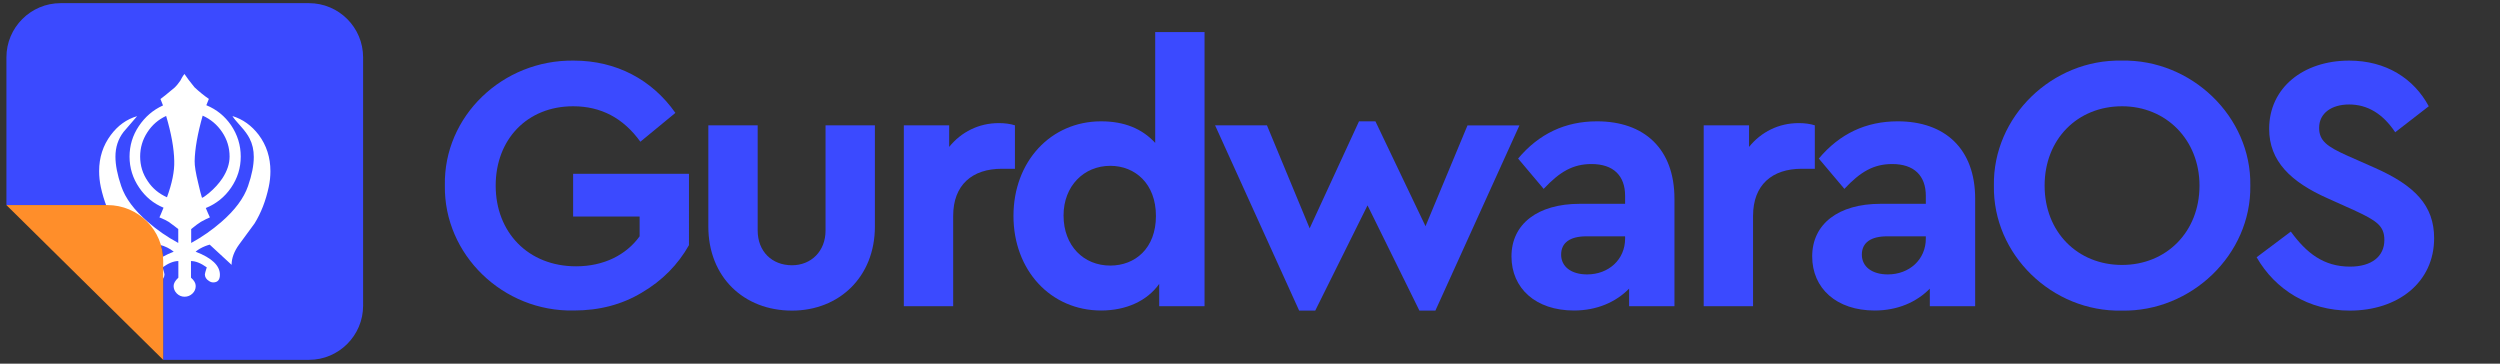 <?xml version="1.0" encoding="utf-8"?>
<!-- Generator: Adobe Illustrator 26.5.0, SVG Export Plug-In . SVG Version: 6.00 Build 0)  -->
<svg version="1.1" id="Layer_1" xmlns="http://www.w3.org/2000/svg" xmlns:xlink="http://www.w3.org/1999/xlink" x="0px" y="0px"
	 viewBox="0 0 2376 345.6" style="enable-background:new 0 0 2376 345.6;" xml:space="preserve">
<rect x="0" y="0" width="2376" height="345.6" fill="#333333" stroke="none"/>
<style type="text/css">
	.st0{fill:#3B4AFF;}
	.st1{fill:#FFFFFF;}
	.st2{fill:#FF8E2A;}
</style>
<g>
	<g>
		<path class="st0" d="M545.4,57.6c40.3,0,74.3,18.1,96.5,49.7l-33.3,27.4c-16.3-22.6-37.5-33.7-63.9-33.7
			c-43.8,0-73.6,31.6-73.6,75.4c0,44.4,30.9,76.7,76.4,76.7c26.4,0,47.6-10.8,60.4-28.5v-18.8h-63.2v-40.6h110.1V233
			c-10.4,18.4-25.3,33.7-44.8,45.1c-19.1,11.5-40.6,17-64.6,17c-67.4,1.4-123.6-53.1-122.6-118.8C421.5,110.4,477.7,56.6,545.4,57.6
			z"/>
		<path class="st0" d="M673.2,119.1h46.9v100c0,19.8,13.5,33,32.6,33c18.1,0,31.9-13.2,31.9-33v-100h46.9v96.2
			c0,47.9-34,79.9-78.8,79.9c-45.8,0-79.5-31.9-79.5-79.9V119.1z"/>
		<path class="st0" d="M964.6,160.4h-12.5c-28.1,0-46.2,15.3-46.2,44.8V291H859V119.1h43.1v20.5c11.5-14.2,28.1-22.6,47.2-22.6
			c5.9,0,10.8,0.7,15.3,2.1V160.4z"/>
		<path class="st0" d="M1144.8,30.5V291h-43.1v-21.2c-11.5,16.3-31.6,25.3-55.2,25.3c-47.9,0-83.3-38.2-83.3-89.9
			s35.4-89.9,83.3-89.9c21.9,0,38.9,6.9,51.4,20.5V30.5H1144.8z M1055.2,157.6c-25,0-44.4,19.1-44.4,47.2
			c0,28.8,19.1,47.6,44.4,47.6c23.6,0,43.4-16.3,43.4-47.2C1098.6,174.6,1078.8,157.6,1055.2,157.6z"/>
		<path class="st0" d="M1444.1,119.1l-79.9,176.1H1349l-49.3-100l-49.7,100h-15.3l-79.9-176.1h49.3l40.6,97.9l46.9-101.7h15.6
			l47.6,99.7l39.9-95.8H1444.1z"/>
		<path class="st0" d="M1591.4,291h-43.1v-16.7c-12.5,12.8-30.6,20.8-52.4,20.8c-36.5,0-59.4-21.2-59.4-51.4c0-30.9,25-50,64.9-50
			h43.1v-7.6c0-19.1-11.1-30.2-31.9-30.2c-17.7,0-30.2,7.3-45.5,23.6l-24.3-28.8c19.8-23.6,44.8-35.4,75-35.4
			c44.8,0,73.6,26,73.6,73.6V291z M1544.5,224.6h-36.8c-15.3,0-24,5.9-24,17.4c0,11.5,9.7,18.8,24.7,18.8c20.5,0,36.1-14.2,36.1-34
			V224.6z"/>
		<path class="st0" d="M1724.8,160.4h-12.5c-28.1,0-46.2,15.3-46.2,44.8V291h-46.9V119.1h43.1v20.5c11.5-14.2,28.1-22.6,47.2-22.6
			c5.9,0,10.8,0.7,15.3,2.1V160.4z"/>
		<path class="st0" d="M1877.2,291h-43.1v-16.7c-12.5,12.8-30.6,20.8-52.4,20.8c-36.5,0-59.4-21.2-59.4-51.4c0-30.9,25-50,64.9-50
			h43.1v-7.6c0-19.1-11.1-30.2-31.9-30.2c-17.7,0-30.2,7.3-45.5,23.6l-24.3-28.8c19.8-23.6,44.8-35.4,75-35.4
			c44.8,0,73.6,26,73.6,73.6V291z M1830.3,224.6h-36.8c-15.3,0-24,5.9-24,17.4c0,11.5,9.7,18.8,24.7,18.8c20.5,0,36.1-14.2,36.1-34
			V224.6z"/>
		<path class="st0" d="M2016.5,57.6c66-1.4,123.3,53.1,122.2,118.8c1,65.6-56.3,120.1-122.2,118.8c-66,1.4-122.6-53.1-121.5-118.8
			C1893.9,110.8,1950.5,56.2,2016.5,57.6z M2016.8,101c-42.4,0-73.6,31.3-73.6,75.4c0,44.1,31.3,75.4,73.6,75.4
			c42,0,73.6-31.3,73.6-75.4C2090.4,133,2058.8,101,2016.8,101z"/>
		<path class="st0" d="M2177.2,220.1c14.9,20.5,31.3,33.3,56.3,33.3c20.5,0,32.6-9.7,32.6-25.3c0-13.5-7.3-18.4-29.2-28.5
			l-24.7-11.1c-35.1-15.6-55.6-35.4-55.6-66c0-39.2,32.6-64.9,76-64.9c35.1,0,61.5,17,75.7,43.4l-31.9,24.7
			c-11.8-17.7-26.4-26.4-43.8-26.4c-16.3,0-28.5,8-28.5,22.2c0,12.2,7.3,17.7,26.7,26.4l26,11.5c38.5,17,56.6,36.1,56.6,67
			c0,42-34.4,68.8-80.2,68.8c-38.9,0-70.8-19.8-88.5-50.7L2177.2,220.1z"/>
	</g>
	<g>
		<path class="st0" d="M293.6,3h-236C29.2,3,6.1,26.1,6.1,54.5v140.4h95.9c29.3,0,53.1,23.8,53.1,53.1v94h138.5
			c28.4,0,51.5-23.1,51.5-51.5v-236C345.1,26.1,322.1,3,293.6,3z"/>
		<g>
			<path class="st1" d="M175.3,70.3c2,3.1,5.2,7.3,9.5,12.6c4.7,4.4,9.3,8.1,13.7,11.1c-0.2,0.6-1,2.6-2.4,6
				c9.7,4,17.5,10.3,23.5,19c6.1,9,9.2,19,9.2,29.8c0,10.9-3.1,20.7-9.2,29.6s-14.1,15.3-24,19.3c1.4,3.4,2.7,6.4,3.9,8.9
				c-1.8,0.7-4.7,2.1-8.5,4.2c-2.3,1.4-5.4,3.7-9.3,6.9v13.2c10.4-5.7,20-12.4,28.7-20c12.9-11.2,21.3-22.5,25.3-34
				c3.7-10.6,5.5-19.9,5.5-27.7c0-6.6-1.3-12.4-4-17.6c-1.7-3.4-4.5-7.3-8.4-11.6c-4.2-4.6-6.8-7.8-7.9-9.7c9.9,3,18.2,9,25,17.9
				c7.4,9.9,11.1,21.4,11.1,34.5c0,4.9-0.5,9.9-1.6,15c-2.8,13.1-7.3,24.7-13.5,34.7c-4.9,6.7-9.8,13.3-14.6,19.9
				c-4.8,6.6-7.2,13.1-7.2,19.4l-20.8-19.2c-1.5,0.4-3,0.9-4.5,1.5c-3.4,1.4-6.4,3.1-8.9,5.2c15.4,5.9,23.1,13.2,23.1,21.9
				c0,4.8-2.1,7.3-6.3,7.3c-1.4,0-2.7-0.4-4-1.3c-2.7-1.6-4-3.8-4-6.4c0-0.6,0.6-2.8,1.8-6.6c-5.6-4-10.6-6-15-6v15.8
				c3,2.6,4.5,5.2,4.5,7.9c0,2.8-1,5.2-3.1,7.2s-4.6,3-7.5,3c-2.8,0-5.2-1-7.3-3c-2-2-3.1-4.4-3.1-7.2c0-2.5,1.5-5.1,4.5-7.9v-15.8
				c-4.4,0-9.4,2-15,6c1.2,3.8,1.8,6,1.8,6.6c0,2.7-1.3,4.8-4,6.4c-1.3,0.9-2.6,1.3-4,1.3c-4.2,0-6.3-2.4-6.3-7.3
				c0-8.7,7.7-16,23.1-21.9c-3.7-3-8.1-5.2-13.4-6.6l-20.8,19.2c0-6.3-2.4-12.8-7.1-19.4c-4.7-6.6-9.6-13.2-14.5-19.9
				c-6.1-10-10.6-21.5-13.5-34.7c-1.1-5.2-1.6-10.2-1.6-15.2c0-13,3.7-24.4,11.1-34.3c6.7-9,15-15,25-17.9
				c-4.3,5.1-8.6,10.1-12.9,15c-5.2,6.8-7.7,14.6-7.7,23.5c0,7.8,1.8,17.2,5.5,28c3.9,11.5,12.3,22.8,25.3,34
				c8.7,7.6,18.3,14.3,28.9,20v-13.2c-1.8-1.5-4.9-3.8-9.2-6.9c-1.9-1.2-4.8-2.6-8.7-4.2c0.6-1.2,1.9-4.2,3.9-9.2
				c-9.6-4-17.2-10.3-23.1-19c-6.1-8.9-9.2-18.8-9.2-29.5c0-10.5,2.9-20.2,8.8-29c5.9-8.8,13.5-15.4,23-19.7
				c-0.9-2.4-1.7-4.4-2.4-6.1c2-1.4,6.6-5.1,13.7-11.1c1.4-1.3,3.1-3.4,5.2-6.4C173.4,72.7,174.9,70.7,175.3,70.3z M165.6,153.1
				c-0.2-12-2.8-26.3-7.7-42.9c-7.4,3.4-13.4,8.6-17.9,15.6c-4.5,6.9-6.8,14.6-6.8,23c0,8.6,2.4,16.4,7.3,23.5
				c4.5,6.8,10.6,11.8,18.2,15.2C163.5,174.3,165.9,162.8,165.6,153.1z M185,153.1c-0.1,4.3,1,11.3,3.4,21
				c1.5,6.7,2.7,11.2,3.5,13.7c0.2,0.6,2.5-0.9,6.9-4.5c5-4.2,9.2-8.8,12.6-13.9c4.5-6.9,6.8-13.8,6.8-20.6c0-8.5-2.4-16.3-7.1-23.3
				c-4.7-7-10.9-12.2-18.5-15.6C187.7,127.3,185.2,141.7,185,153.1z"/>
		</g>
		<path class="st2" d="M102.1,194.9H6.1l149,147.1v-94C155.2,218.7,131.4,194.9,102.1,194.9z"/>
	</g>
</g>
</svg>
